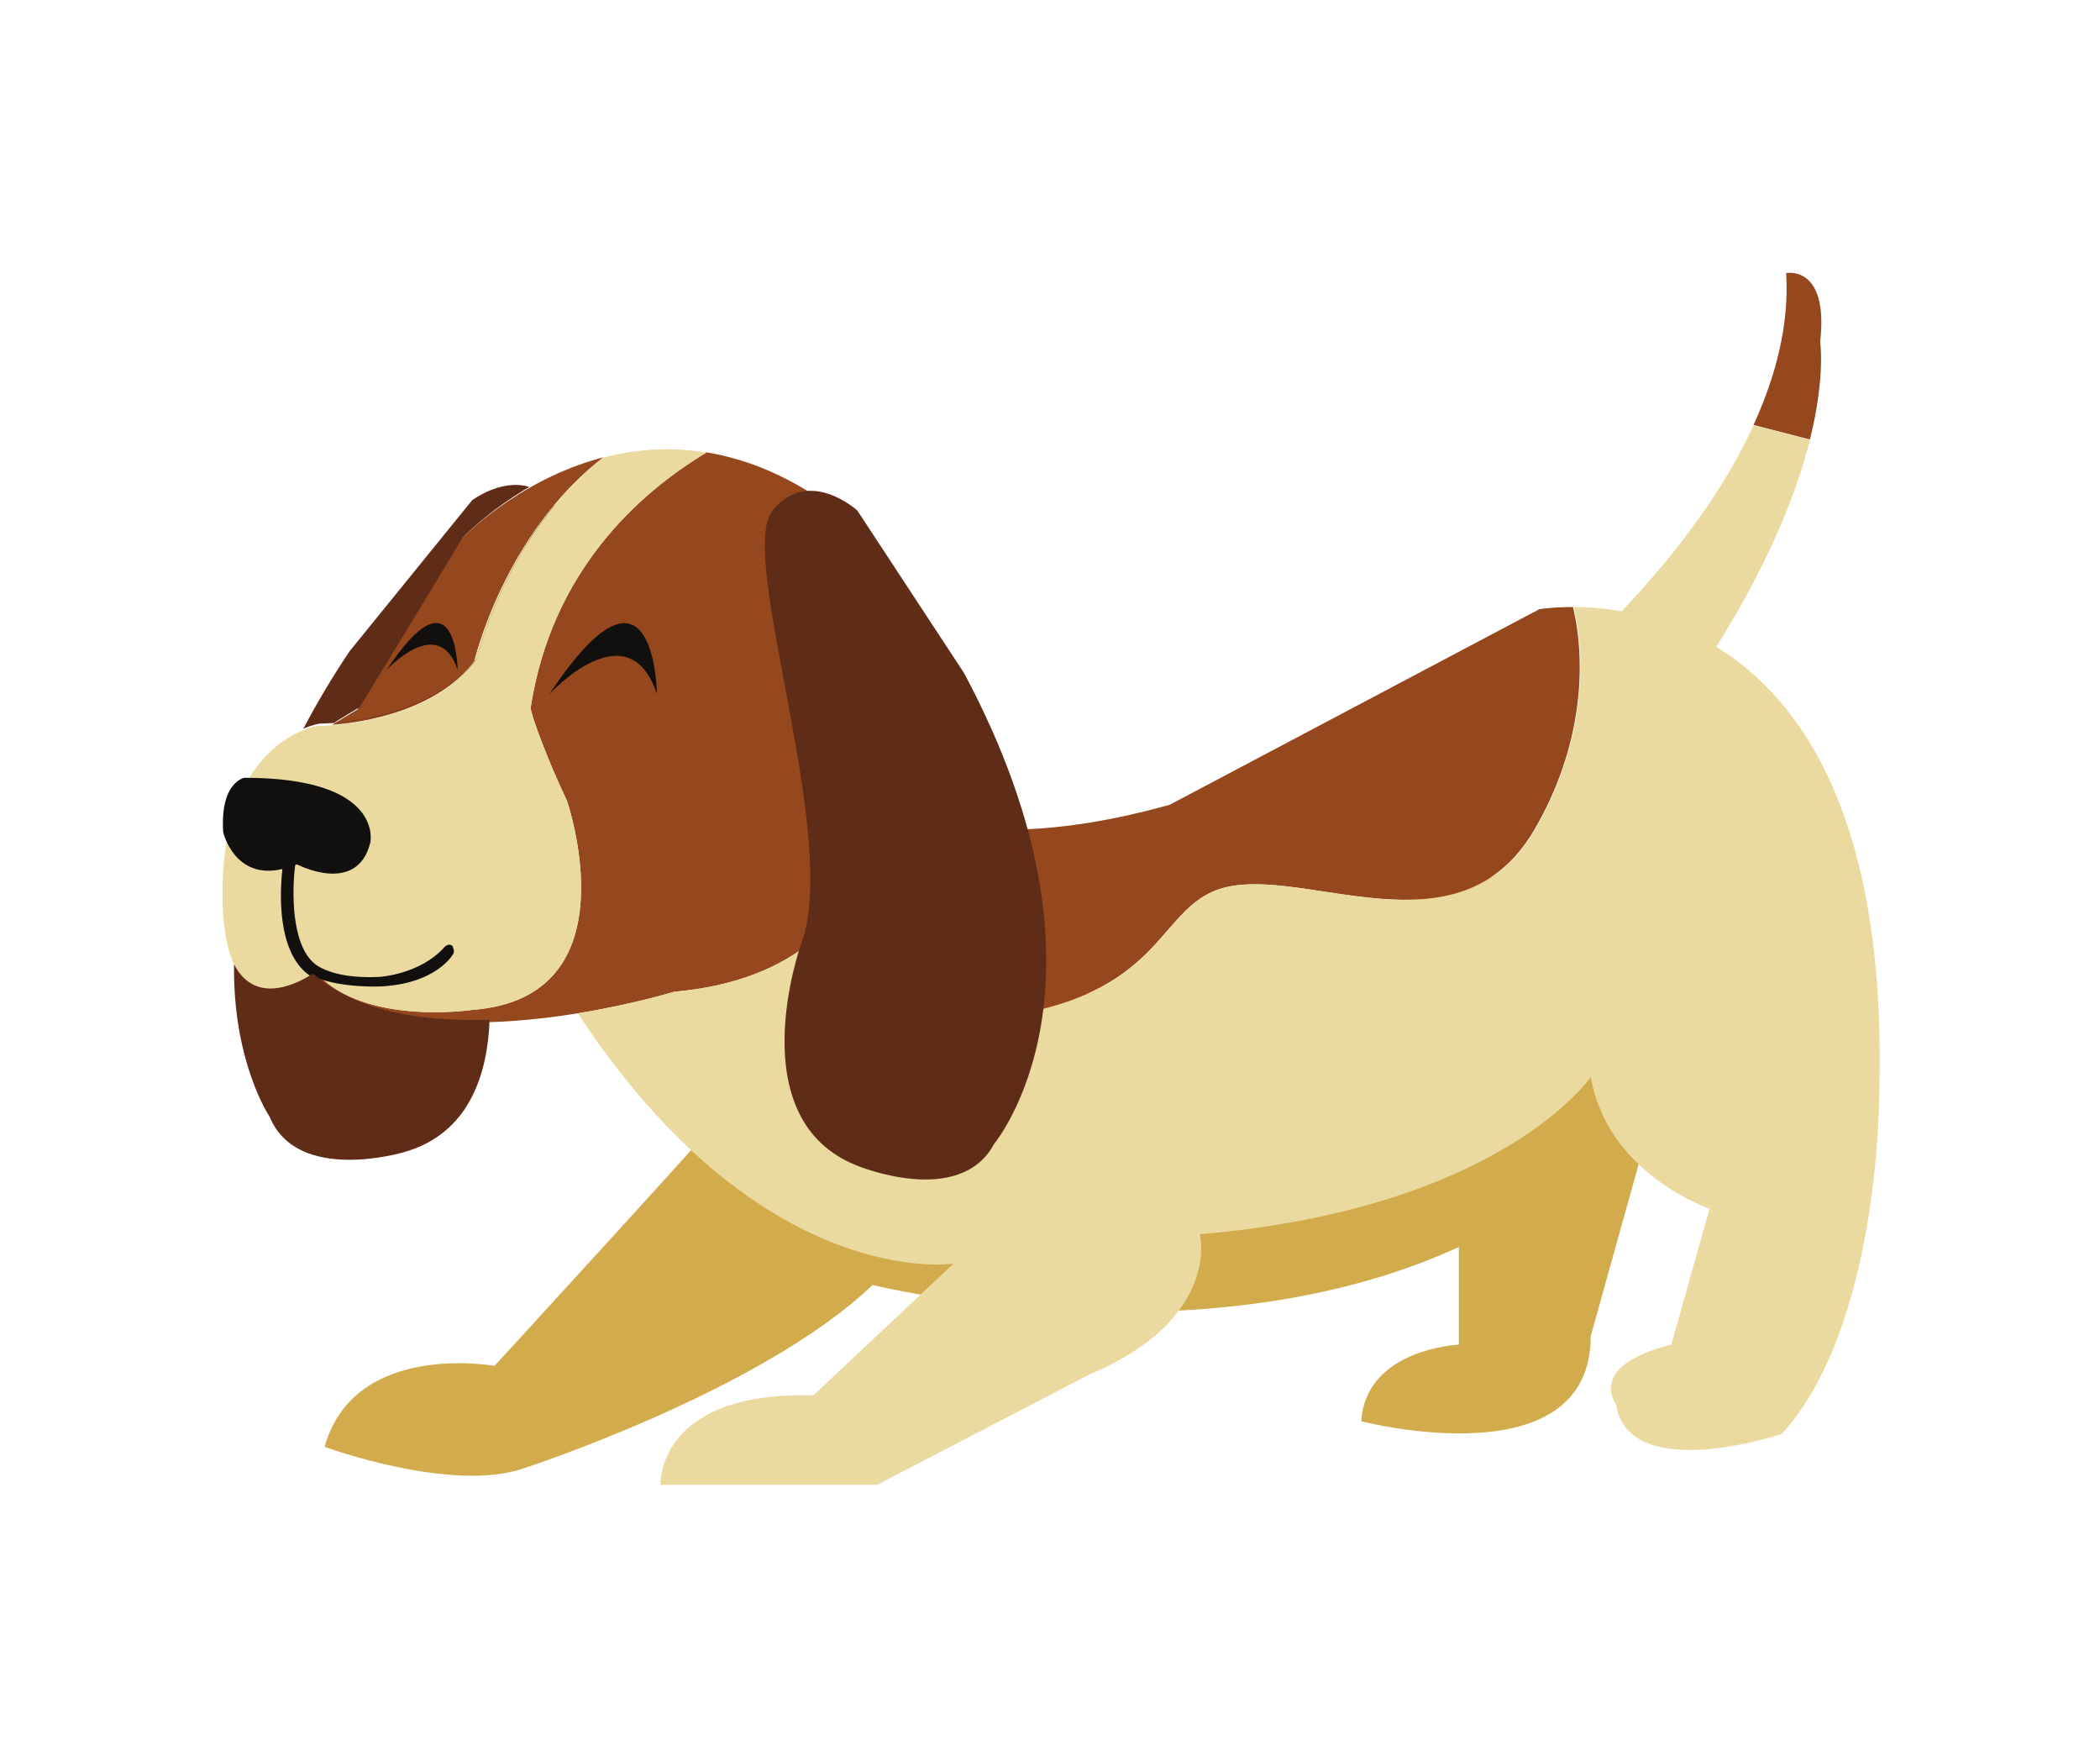 <svg xmlns="http://www.w3.org/2000/svg" xmlns:xlink="http://www.w3.org/1999/xlink" width="940" zoomAndPan="magnify" viewBox="0 0 705 591" height="788" preserveAspectRatio="xMidYMid meet" version="1.0"><defs><clipPath id="21649ba00c"><path d="M 74.688 142 L 631.055 142 L 631.055 498.367 L 74.688 498.367 Z M 74.688 142 " clip-rule="nonzero"/></clipPath></defs><path fill="#d2ab4d" d="M 248.758 367.086 C 245.902 371.371 166.008 458.461 166.008 458.461 C 166.008 458.461 118.98 449.883 108.98 485.621 C 108.98 485.621 151.723 501.348 176.012 492.77 C 176.012 492.77 255.902 466.797 292.934 431.297 C 292.934 431.297 402.711 458.574 489.75 418.551 L 489.75 451.312 C 489.75 451.312 458.434 452.738 457.008 477.043 C 457.008 477.043 534.039 497.055 534.039 448.449 L 550.113 390.793 L 579.645 332.891 L 525.469 287.27 L 248.758 367.086 " fill-opacity="1" fill-rule="nonzero"/><path fill="#95471d" d="M 445.77 299.453 C 437.605 298.211 429.746 296.957 422.676 296.812 C 429.762 296.977 437.621 298.223 445.77 299.453 " fill-opacity="1" fill-rule="nonzero"/><path fill="#95471d" d="M 421.371 296.801 C 421.656 296.801 421.941 296.805 422.23 296.809 C 421.941 296.805 421.656 296.801 421.371 296.801 " fill-opacity="1" fill-rule="nonzero"/><path fill="#95471d" d="M 515.348 278.09 C 498.809 306.871 470.898 303.238 445.77 299.453 C 437.605 298.211 429.746 296.957 422.676 296.812 C 422.527 296.809 422.379 296.812 422.23 296.809 C 421.941 296.805 421.656 296.801 421.371 296.801 C 418.852 296.789 416.43 296.93 414.145 297.273 C 385.684 301.562 395.688 338.613 320.082 342.902 C 319.078 342.957 318.09 342.98 317.121 342.992 C 295.605 343.176 281.871 331.652 273.285 315.402 C 262.305 324.633 247.09 331.051 226.258 332.891 C 226.258 332.891 212.617 337.09 193.992 340.113 C 165.957 344.664 126.629 346.574 105.523 327.531 C 106.117 327.055 106.477 326.82 106.477 326.82 C 122.672 344.332 158.508 338.969 158.508 338.969 C 213.277 334.922 190.301 268.684 190.301 268.684 C 183.633 254.746 178.035 239.375 178.152 237.469 C 185.18 191.965 214.113 165.754 237.09 151.812 C 252.453 154.316 269.121 161.344 286.387 175.879 C 286.387 175.879 305.242 227.137 297.145 271.176 C 318.914 279.914 349.527 282.211 392.711 270.109 L 516.777 204.473 C 516.777 204.473 521.059 203.754 528.086 203.754 C 532.852 224.008 530.707 251.527 515.348 278.09 Z M 159.223 221.984 C 159.223 221.984 169.105 179.332 202.562 153.484 C 173.391 161.105 154.461 181.359 154.461 181.359 C 142.316 201.609 119.934 238.184 119.934 238.184 C 116.957 239.969 114.102 241.641 111.477 243.305 C 122.074 242.473 146.246 238.777 159.223 221.984 Z M 588.688 142.641 C 596.07 126.441 600.719 109.168 599.641 91.652 C 599.641 91.652 613.93 88.793 611.074 114.527 C 610.953 114.527 612.98 125.961 607.625 147.527 L 588.688 142.641 " fill-opacity="1" fill-rule="nonzero"/><g clip-path="url(#21649ba00c)"><path fill="#eadaa0" d="M 237.211 151.934 C 224.59 149.789 212.922 150.863 202.562 153.598 C 169.105 179.453 159.223 222.102 159.223 222.102 C 146.246 238.898 122.074 242.594 111.598 243.426 C 108.383 243.664 106.477 243.664 106.477 243.664 C 106.477 243.664 74.688 248.309 74.688 299.777 C 74.688 345.758 100.051 331.105 105.523 327.531 C 106.117 327.055 106.477 326.82 106.477 326.82 C 122.672 344.332 158.508 338.969 158.508 338.969 C 213.277 334.922 190.301 268.684 190.301 268.684 C 183.633 254.746 178.035 239.375 178.152 237.469 C 185.18 191.965 214.113 165.754 237.211 151.934 Z M 630.84 368.633 C 630.84 368.633 630.84 445.715 598.098 481.332 C 598.098 481.332 546.781 498.484 542.492 471.328 C 542.492 471.328 532.492 458.461 561.066 451.312 L 573.926 405.684 C 573.926 405.684 539.758 394.246 534.039 361.484 C 534.039 361.484 504.035 405.684 402.832 414.262 C 402.832 414.262 409.977 442.734 365.801 461.316 L 294.484 498.367 L 221.734 498.367 C 221.734 498.367 220.305 466.914 273.051 468.348 L 320.082 424.148 C 320.082 424.148 255.68 433.996 193.992 340.113 C 212.617 337.09 226.258 332.891 226.258 332.891 C 247.09 331.051 262.305 324.633 273.285 315.402 C 281.871 331.652 295.605 343.176 317.121 342.992 C 318.172 342.984 319.23 342.961 320.32 342.902 C 395.805 338.613 385.805 301.562 414.379 297.273 C 416.594 296.938 418.934 296.801 421.371 296.801 C 421.656 296.801 421.941 296.805 422.23 296.809 C 422.379 296.812 422.527 296.812 422.676 296.812 C 429.762 296.977 437.621 298.223 445.77 299.453 C 470.914 303.273 498.93 307.012 515.586 278.09 C 530.828 251.406 533.086 224.008 528.324 203.754 C 532.73 203.754 538.207 204.113 544.398 205.184 C 558.566 190.293 577.141 168.016 588.688 142.762 L 607.625 147.645 C 603.336 164.68 594.406 188.031 576.188 217.098 C 605.359 234.969 633.816 276.066 630.84 368.633 " fill-opacity="1" fill-rule="nonzero"/></g><path fill="#12100f" d="M 220.543 232.941 C 220.543 232.941 219.945 179.453 184.465 232.941 C 184.465 232.941 210.895 204.113 220.543 232.941 Z M 153.629 224.84 C 153.629 224.84 153.27 189.461 129.816 224.84 C 129.816 224.84 147.316 205.781 153.629 224.84 Z M 151.844 320.625 C 151.844 320.625 146.246 330.273 127.551 331.105 C 127.551 331.105 114.934 331.699 105.766 328.012 C 105.645 328.012 105.523 328.012 105.406 328.012 C 105.051 328.012 104.691 327.891 104.332 327.652 C 103.738 327.293 103.141 326.82 102.547 326.34 C 93.617 318.48 93.738 301.441 94.809 291.676 C 78.617 295.488 74.926 279.281 74.926 279.281 C 73.855 262.367 82.07 261.059 82.07 261.059 C 129.098 261.059 124.336 282.742 124.336 282.742 C 119.934 300.727 99.691 290.125 99.691 290.125 C 99.453 290.246 99.332 290.246 99.094 290.363 C 98.027 298.824 97.668 316.93 105.645 323.484 C 106.004 323.719 106.359 324.078 106.715 324.199 C 106.836 324.199 106.836 324.316 106.836 324.316 C 109.215 325.746 115.168 328.484 127.312 327.891 C 127.312 327.891 141.004 327.176 149.34 317.762 C 149.34 317.762 150.891 316.215 152.078 317.762 C 151.844 317.883 153.031 319.312 151.844 320.625 " fill-opacity="1" fill-rule="nonzero"/><path fill="#5f2c17" d="M 105.129 326.738 C 101.059 329.395 86.027 338.152 78.559 323.645 C 78.16 356.668 90.523 374.832 90.523 374.832 C 99.812 397.465 135.531 386.742 135.531 386.742 C 157.934 380.477 163.738 359.84 164.363 342.27 C 142.383 342.961 119.523 339.723 105.129 326.738 Z M 112.395 242.633 C 122.871 241.797 147.039 238.105 160.02 221.309 C 160.02 221.309 166.371 193.941 186.098 169.762 C 186.082 169.742 186.07 169.719 186.055 169.695 C 166.363 193.863 160.02 221.188 160.02 221.188 C 147.039 237.988 122.871 241.676 112.273 242.516 C 114.891 240.844 117.75 239.18 120.727 237.391 C 120.727 237.391 143.113 200.82 155.258 180.566 C 155.258 180.566 163.586 171.66 177.707 163.438 C 168.32 160.543 158.508 167.895 158.508 167.895 L 117.312 218.648 C 111.305 227.637 106.191 236.289 101.848 244.594 C 105.082 243.195 107.273 242.867 107.273 242.867 C 107.273 242.867 109.18 242.867 112.395 242.633 Z M 323.652 225.914 C 379.137 329.797 333.773 383.883 333.773 383.883 C 322.223 405.562 287.812 391.266 287.812 391.266 C 247.926 375.664 268.883 317.051 268.883 317.051 C 282.457 281.43 247.211 186.246 259.359 171.352 C 271.504 156.461 287.812 171.352 287.812 171.352 L 323.652 225.914 " fill-opacity="1" fill-rule="nonzero"/></svg>